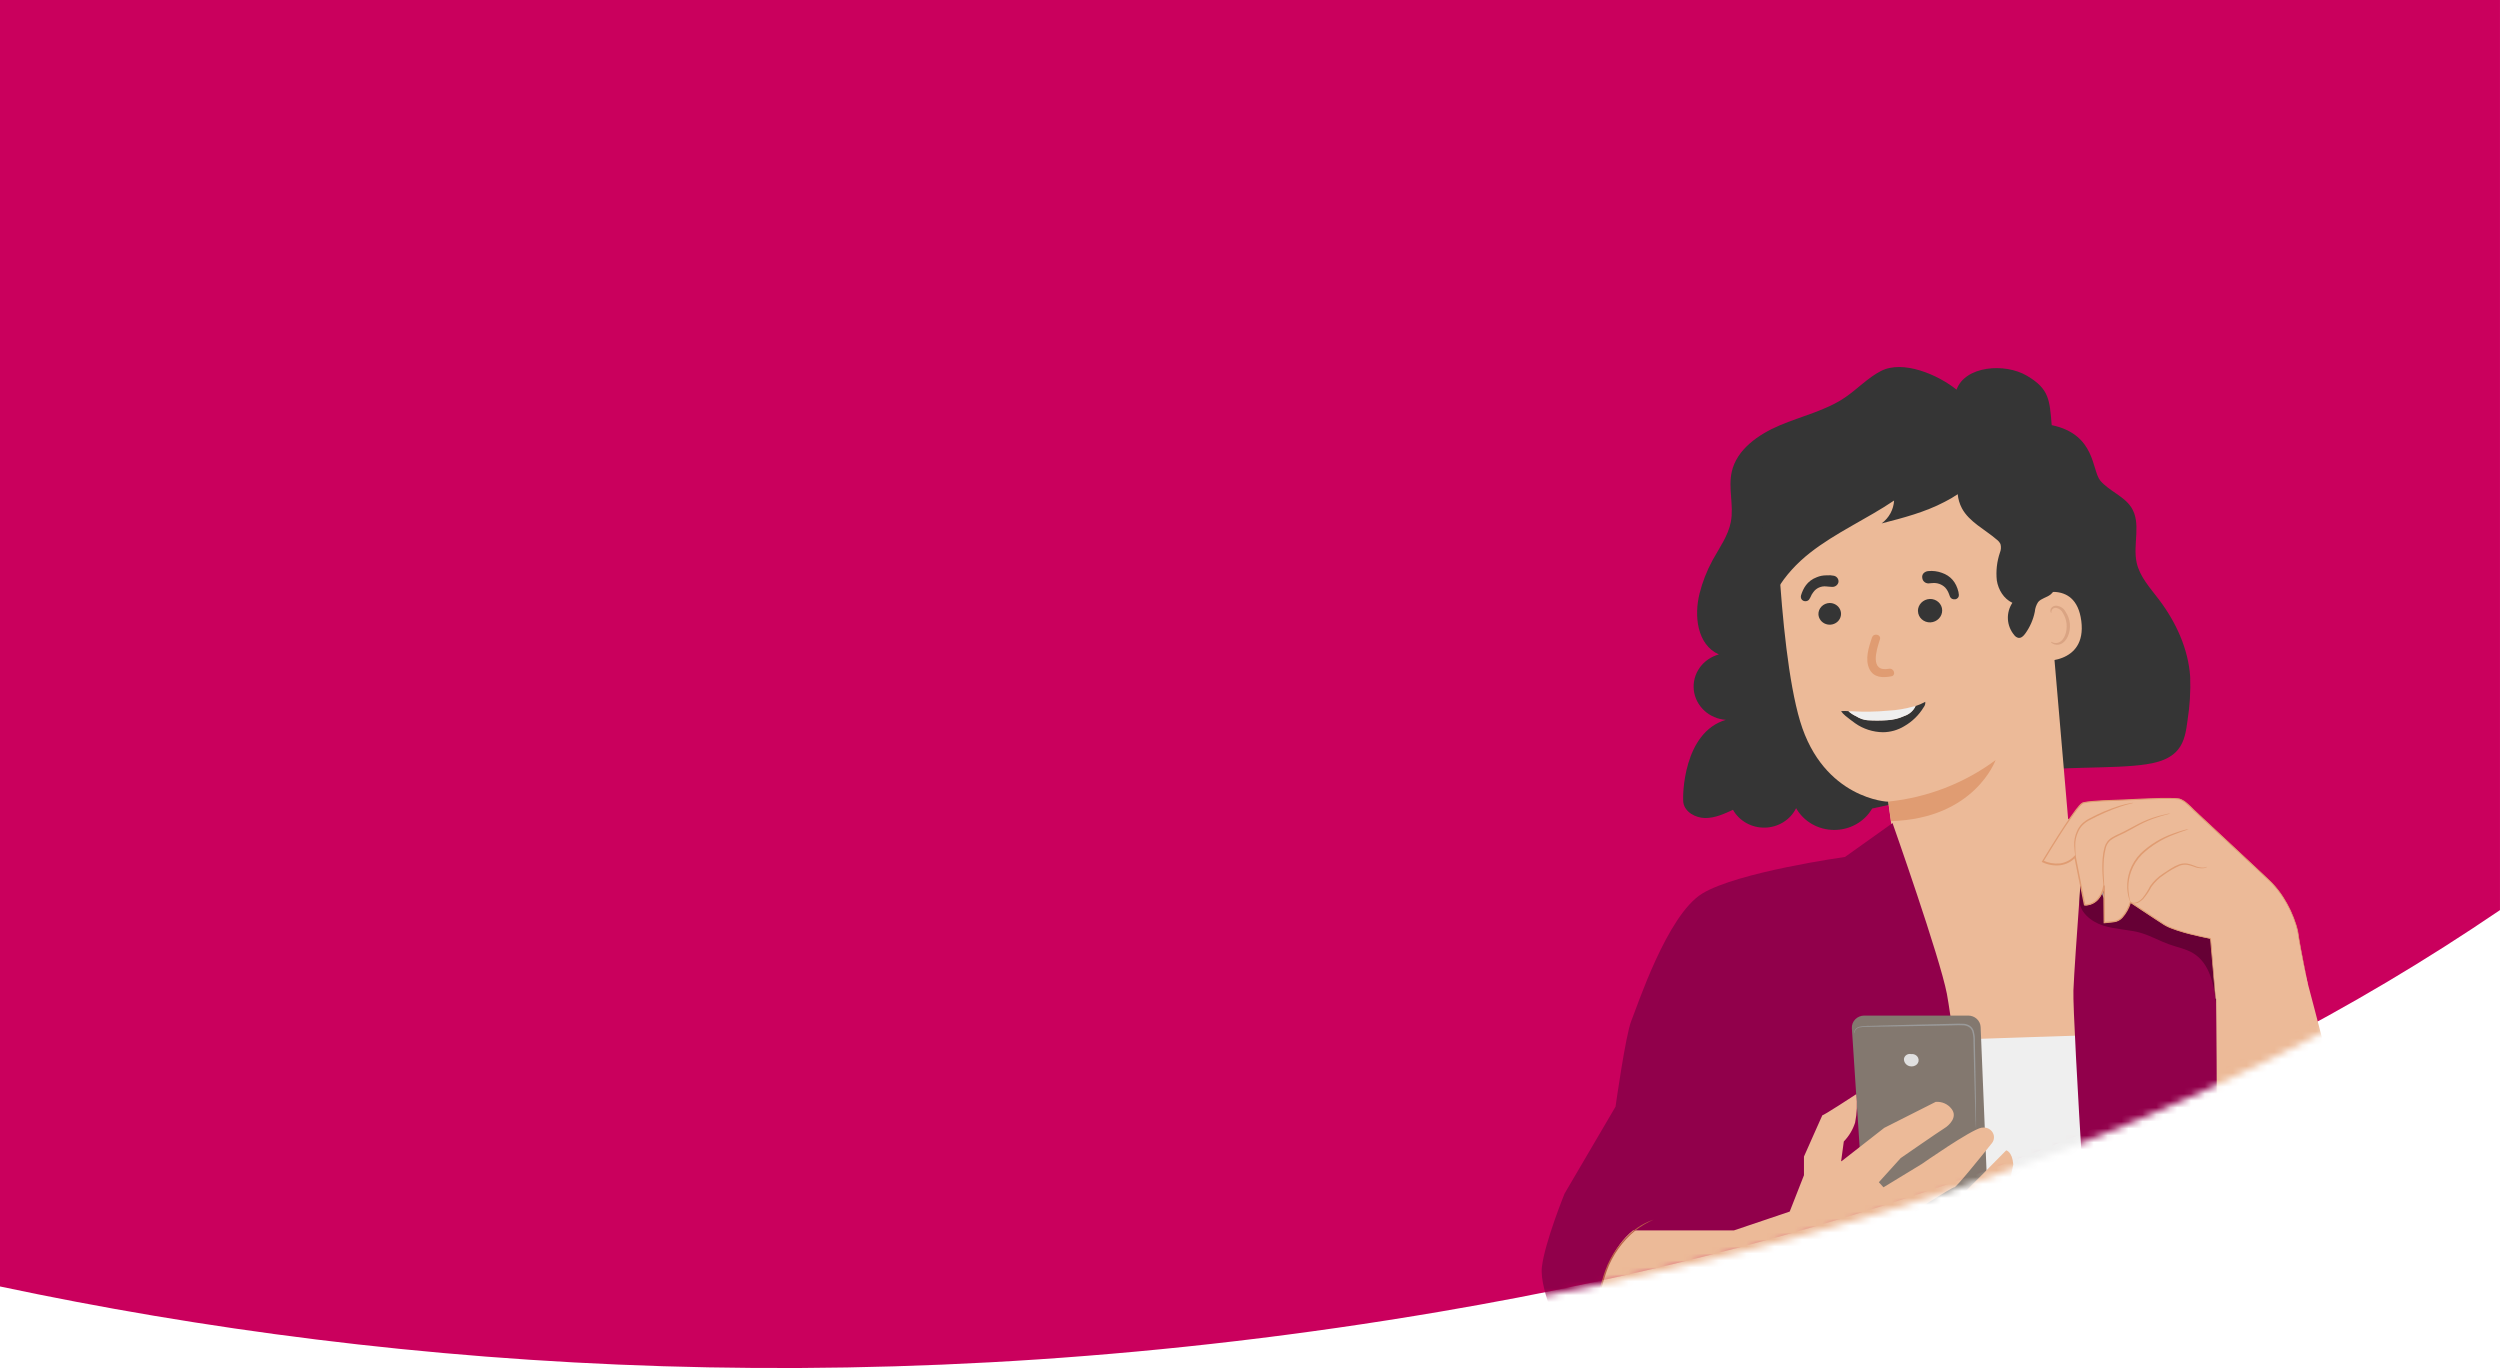 <svg width="360" height="197" viewBox="0 0 360 197" fill="none" xmlns="http://www.w3.org/2000/svg">
<path d="M359.998 0V131.053C317.642 159.879 267.715 178.603 207.381 188.878C127.797 202.432 57.671 197.494 0 185.25V0L359.998 0Z" fill="#CA005D"/>
<mask id="mask0_1714_22038" style="mask-type:alpha" maskUnits="userSpaceOnUse" x="0" y="7" width="360" height="190">
<path d="M360 7.688V133.628C317.644 161.329 267.716 179.323 207.382 189.197C127.798 202.221 57.671 197.476 0 185.71V7.688L360 7.688Z" fill="#CA005D"/>
</mask>
<g mask="url(#mask0_1714_22038)">
<path d="M315.388 97.485C315.119 93.437 313.347 89.574 310.859 86.3C309.608 84.648 308.128 83.043 307.684 81.047C307.087 78.388 308.401 75.338 306.89 73.036C305.823 71.414 303.711 70.709 302.451 69.22C301.191 67.732 301.818 62.552 295.446 61.218C295.137 57.604 295.119 56.025 291.899 54.12C288.679 52.214 282.975 52.683 281.742 56.111C279.011 53.917 274.011 51.809 270.868 53.418C268.931 54.416 267.442 56.051 265.644 57.264C262.85 59.14 259.433 59.919 256.307 61.24C253.182 62.56 250.074 64.746 249.37 67.947C248.837 70.309 249.698 72.791 249.24 75.166C248.854 77.166 247.585 78.883 246.603 80.685C245.783 82.196 245.156 83.797 244.738 85.452C243.926 88.679 244.375 92.839 247.518 94.237C246.386 94.547 245.404 95.23 244.743 96.165C244.083 97.1 243.787 98.228 243.907 99.352C244.026 100.475 244.555 101.523 245.399 102.31C246.243 103.098 247.349 103.575 248.523 103.659C242.393 105.457 242.245 114.642 242.406 115.602C242.635 116.94 244.146 117.783 245.545 117.796C246.944 117.809 248.28 117.202 249.55 116.609C249.996 117.406 250.664 118.068 251.48 118.522C252.295 118.976 253.226 119.203 254.169 119.179C255.112 119.155 256.029 118.88 256.818 118.385C257.607 117.89 258.238 117.195 258.639 116.376C259.173 117.32 259.961 118.109 260.921 118.661C261.881 119.213 262.978 119.507 264.097 119.512C265.216 119.518 266.317 119.235 267.283 118.693C268.249 118.152 269.046 117.371 269.59 116.432L291.065 111.7C292.518 110.289 301.859 110.745 307.253 110.267C309.599 110.056 312.222 109.708 313.657 107.918C314.594 106.752 314.809 105.212 315.002 103.754C315.331 101.68 315.46 99.582 315.388 97.485V97.485Z" fill="#353535"/>
<path d="M277.9 154.46L267.537 128.083L272.918 122.921L272.703 121.26C272.12 117.108 271.9 115.405 271.905 115.443C271.909 115.482 262.578 115.069 259.214 103.853C257.542 98.261 256.64 88.908 256.161 81.224C255.712 74.306 259.389 65.328 266.609 65.207L289.56 67.973C290.618 67.954 291.645 68.317 292.438 68.99C293.23 69.664 293.73 70.598 293.838 71.609L297.806 117.896L300.851 120.395L304.515 152.459L277.9 154.46Z" fill="#ECBA98"/>
<path d="M271.92 115.429C277.545 114.847 282.892 112.778 287.364 109.453C287.364 109.453 284.373 117.903 272.301 118.242L271.92 115.429Z" fill="#E09C72"/>
<path d="M292.533 85.909C292.686 85.814 298.892 83.035 299.708 89.423C300.524 95.812 293.654 95.27 293.618 95.089C293.583 94.909 292.533 85.909 292.533 85.909Z" fill="#ECBA98"/>
<path d="M295.367 92.425C295.394 92.399 295.492 92.489 295.703 92.549C295.992 92.632 296.302 92.602 296.569 92.468C297.241 92.136 297.699 90.996 297.587 89.843C297.532 89.294 297.353 88.762 297.062 88.286C296.975 88.093 296.839 87.924 296.668 87.793C296.497 87.662 296.295 87.572 296.08 87.533C295.942 87.515 295.802 87.544 295.684 87.615C295.566 87.686 295.478 87.794 295.434 87.92C295.367 88.11 295.434 88.23 295.394 88.247C295.353 88.264 295.237 88.157 295.255 87.886C295.273 87.724 295.347 87.572 295.466 87.456C295.548 87.378 295.645 87.317 295.752 87.276C295.859 87.236 295.974 87.216 296.089 87.219C296.372 87.238 296.644 87.328 296.88 87.479C297.116 87.63 297.307 87.837 297.434 88.079C297.786 88.596 298.001 89.186 298.062 89.8C298.179 91.091 297.645 92.382 296.717 92.756C296.545 92.827 296.358 92.86 296.171 92.852C295.983 92.843 295.801 92.794 295.636 92.709C295.367 92.584 295.327 92.446 295.367 92.425Z" fill="#DAA483"/>
<path d="M296.074 82.82C295.899 78.488 295.707 74.065 294.092 70.017C293.781 69.08 293.227 68.233 292.482 67.556C291.815 67.079 291.051 66.741 290.24 66.562C288.989 66.222 288.648 65.409 287.348 65.319C282.415 61.297 275.339 59.92 269.083 61.537C262.828 63.155 257.509 67.651 254.81 73.3C252.152 79.049 251.96 85.571 254.276 91.455C253.873 86.834 256.913 82.532 260.639 79.607C264.366 76.681 268.823 74.732 272.747 72.078C272.713 72.719 272.535 73.345 272.226 73.914C271.916 74.483 271.482 74.98 270.953 75.373C274.061 74.573 277.204 73.756 280.03 72.267C280.682 71.94 281.311 71.572 281.913 71.166C281.977 71.868 282.18 72.553 282.509 73.183C283.568 75.167 285.823 76.225 287.55 77.718C287.773 77.886 287.951 78.103 288.07 78.35C288.18 78.758 288.151 79.189 287.989 79.581C287.551 80.868 287.398 82.23 287.541 83.578C287.751 84.911 288.532 86.223 289.783 86.804C289.316 87.508 289.091 88.335 289.139 89.168C289.186 90.001 289.504 90.799 290.047 91.45C290.192 91.651 290.407 91.795 290.653 91.855C291.056 91.911 291.397 91.571 291.63 91.244C292.319 90.292 292.791 89.212 293.016 88.073C293.057 87.586 293.218 87.116 293.487 86.701C293.935 86.154 294.765 86.043 295.316 85.582C296.097 84.933 296.115 83.823 296.074 82.82Z" fill="#353535"/>
<path d="M274.364 149.937L307.723 148.84L310.817 192.55L281.624 192.937L274.364 149.937Z" fill="#EFEFEF"/>
<path d="M300.322 117.451C300.77 116.905 325.653 133.098 326.779 135.034C327.904 136.97 333.909 192.945 333.909 192.945H301.398C301.398 192.945 298.411 146.861 298.573 142.61C298.734 138.36 300.322 117.451 300.322 117.451Z" fill="#91004B"/>
<path d="M225.296 193.2C225.296 193.2 221.624 185.96 222.032 182.445C222.44 178.93 225.296 171.879 225.296 171.879L232.637 159.36C232.637 159.36 234.103 148.927 234.919 146.969C235.736 145.012 240.032 131.774 245.13 128.668C250.229 125.562 265.677 123.402 265.677 123.402L272.525 118.523C272.525 118.523 279.332 137.819 280.35 143.102C281.368 148.385 287.076 193.179 287.076 193.179L225.296 193.2Z" fill="#91004B"/>
<path opacity="0.3" d="M256.135 192.552C259.431 190.676 263.134 189.557 266.955 189.282C269.897 189.075 272.924 189.364 275.726 188.49C278.865 187.514 281.336 185.208 283.682 182.971C284.374 182.408 284.916 181.696 285.265 180.893C285.547 180.071 285.314 179.017 284.511 178.621C283.888 178.316 283.166 178.475 282.471 178.656C272.577 181.279 263.406 185.957 255.605 192.358" fill="black"/>
<path d="M309.533 123.263C309.533 123.263 309.21 123.319 308.636 123.457C307.836 123.652 307.059 123.926 306.318 124.274C305.804 124.506 305.309 124.775 304.838 125.079C304.296 125.416 303.823 125.846 303.443 126.348C303.031 126.899 302.823 127.567 302.851 128.245C302.868 128.597 302.974 128.94 303.161 129.243C303.36 129.547 303.647 129.789 303.986 129.94C304.322 130.098 304.701 130.153 305.071 130.099C305.249 130.074 305.421 130.016 305.575 129.926C305.729 129.837 305.862 129.719 305.968 129.579C306.154 129.301 306.258 128.98 306.271 128.65C306.284 128.32 306.204 127.993 306.04 127.703C305.882 127.442 305.669 127.215 305.414 127.038C305.159 126.861 304.868 126.737 304.56 126.675C304.015 126.545 303.446 126.545 302.901 126.675C302.114 126.902 301.383 127.276 300.748 127.776C300.3 128.116 300.035 128.322 300.026 128.31C300.017 128.297 300.076 128.245 300.183 128.142C300.291 128.039 300.466 127.888 300.69 127.712C301.318 127.174 302.058 126.771 302.86 126.528C303.428 126.372 304.028 126.354 304.605 126.477C304.942 126.541 305.262 126.674 305.542 126.866C305.822 127.058 306.056 127.305 306.228 127.591C306.415 127.915 306.507 128.281 306.493 128.651C306.48 129.021 306.362 129.38 306.152 129.691C305.907 130.016 305.538 130.236 305.125 130.301C304.708 130.364 304.28 130.302 303.901 130.125C303.519 129.955 303.197 129.683 302.972 129.342C302.768 129.007 302.653 128.629 302.636 128.241C302.607 127.514 302.833 126.799 303.277 126.21C303.68 125.698 304.177 125.26 304.744 124.919C305.227 124.618 305.734 124.352 306.259 124.124C307.016 123.786 307.811 123.532 308.627 123.366C308.919 123.31 309.147 123.285 309.3 123.267C309.377 123.256 309.455 123.255 309.533 123.263V123.263Z" fill="#EFEFEF"/>
<path opacity="0.3" d="M299.902 122.246C304.964 124.612 311.112 124.75 315.619 127.959C318.246 129.821 320.059 132.55 320.708 135.62C321.358 138.69 320.797 141.882 319.135 144.579C318.807 141.842 318.238 138.732 315.821 137.265C314.767 136.624 313.498 136.405 312.328 135.974C311.005 135.51 309.781 134.796 308.44 134.387C306.646 133.836 304.668 133.858 302.861 133.285C301.054 132.713 299.305 131.238 299.444 129.414L299.902 122.246Z" fill="black"/>
<path d="M319.054 143.828L318.336 135.176C318.336 135.176 313.444 134.268 311.708 133.21C309.973 132.151 306.776 129.962 306.776 129.962C306.776 129.962 306.009 132.603 304.43 132.754L303.013 132.909L302.991 127.57C302.991 127.57 302.717 129.962 300.673 130.332C300.224 130.418 300.197 130.332 300.197 130.332L298.816 123.358C298.816 123.358 297.17 125.397 294.175 124.038C294.175 124.038 299.031 115.906 299.982 115.605C300.933 115.304 306.036 115.197 306.036 115.197C306.036 115.197 313.139 114.766 313.928 115.059C314.717 115.352 315.82 116.556 315.82 116.556C315.82 116.556 324.175 124.261 326.856 126.843C329.538 129.424 330.793 133.21 330.959 134.587C331.125 135.963 332.305 141.621 332.305 141.621" fill="#ECBA98"/>
<path d="M332.313 141.607C332.297 141.56 332.283 141.513 332.272 141.465C332.25 141.362 332.219 141.224 332.174 141.035L331.824 139.396C331.676 138.677 331.497 137.795 331.286 136.758C331.183 136.242 331.075 135.683 330.976 135.085C330.923 134.788 330.896 134.474 330.828 134.164C330.761 133.854 330.676 133.536 330.582 133.213C330.134 131.79 329.489 130.431 328.663 129.174C328.2 128.462 327.667 127.795 327.071 127.182C326.447 126.554 325.748 125.938 325.057 125.285L315.734 116.62C315.455 116.315 315.155 116.028 314.837 115.76C314.54 115.479 314.181 115.265 313.788 115.131C313.362 115.074 312.932 115.049 312.501 115.058C312.053 115.058 311.604 115.058 311.156 115.058C309.362 115.097 307.537 115.205 305.658 115.291C304.721 115.316 303.775 115.351 302.82 115.402C302.344 115.428 301.869 115.458 301.389 115.497C300.917 115.523 300.449 115.591 299.99 115.699C299.803 115.816 299.638 115.961 299.501 116.13C299.349 116.31 299.201 116.491 299.053 116.68C298.761 117.059 298.488 117.446 298.214 117.842C297.667 118.625 297.143 119.434 296.618 120.251C295.802 121.542 295.017 122.798 294.255 124.058L294.205 123.904C294.949 124.263 295.784 124.412 296.613 124.334C297.421 124.231 298.163 123.852 298.703 123.267L298.864 123.09L298.909 123.314C299.38 125.702 299.842 128.047 300.29 130.288C300.29 130.223 300.264 130.241 300.259 130.228H300.313C300.355 130.232 300.397 130.232 300.438 130.228C300.529 130.218 300.619 130.202 300.708 130.18L300.968 130.112L301.214 130.013C301.536 129.865 301.821 129.652 302.048 129.389C302.489 128.849 302.771 128.206 302.864 127.526H303.08C303.08 129.367 303.093 131.146 303.12 132.861L303.008 132.766L304.389 132.62C304.819 132.568 305.213 132.366 305.497 132.052C306.053 131.426 306.461 130.692 306.694 129.901L306.734 129.785L306.838 129.853L309.86 131.858L311.286 132.805C311.725 133.12 312.206 133.377 312.716 133.57C313.671 133.934 314.649 134.237 315.645 134.478C316.586 134.715 317.488 134.908 318.335 135.081H318.38V135.128L318.882 141.512C318.936 142.247 318.976 142.81 319.003 143.203C319.003 143.388 319.026 143.534 319.03 143.633C319.035 143.732 319.03 143.78 319.03 143.78C319.03 143.78 319.03 143.732 319.008 143.633C318.985 143.534 319.008 143.388 318.963 143.203C318.927 142.812 318.878 142.248 318.806 141.512C318.676 140.028 318.488 137.868 318.25 135.136L318.299 135.188C317.447 135.029 316.542 134.835 315.609 134.599C314.604 134.361 313.617 134.061 312.654 133.7C312.133 133.505 311.641 133.244 311.192 132.925L309.766 131.983L306.73 129.987L306.873 129.939C306.639 130.764 306.216 131.528 305.636 132.177C305.322 132.523 304.886 132.747 304.412 132.805L303.03 132.955H302.918V132.848C302.9 131.127 302.882 129.347 302.864 127.509H303.075C302.98 128.23 302.683 128.912 302.214 129.483C301.97 129.771 301.664 130.004 301.317 130.167L301.048 130.275L300.761 130.348C300.667 130.372 300.571 130.389 300.474 130.4H300.317H300.228H300.169H300.129C300.129 130.4 300.098 130.4 300.08 130.314L298.694 123.4L298.896 123.447C298.32 124.082 297.523 124.492 296.654 124.6C295.782 124.692 294.902 124.542 294.116 124.17L293.999 124.119L294.062 124.015C294.824 122.748 295.612 121.476 296.425 120.199C296.95 119.382 297.479 118.573 298.03 117.782C298.304 117.386 298.582 116.994 298.873 116.611C299.021 116.422 299.169 116.237 299.322 116.052C299.479 115.85 299.673 115.678 299.896 115.544C300.377 115.43 300.868 115.359 301.362 115.334C301.847 115.291 302.326 115.265 302.806 115.235C303.76 115.189 304.706 115.153 305.645 115.127C307.51 115.045 309.353 114.938 311.147 114.903C311.595 114.903 312.044 114.903 312.492 114.903C312.942 114.897 313.392 114.924 313.837 114.985C314.264 115.128 314.652 115.359 314.976 115.661C315.293 115.93 315.593 116.217 315.873 116.521L325.174 125.211C325.864 125.87 326.555 126.481 327.187 127.117C327.786 127.742 328.32 128.421 328.784 129.144C329.609 130.416 330.252 131.789 330.694 133.226C330.794 133.543 330.876 133.865 330.941 134.19C331.003 134.508 331.03 134.818 331.08 135.115C331.174 135.713 331.277 136.268 331.371 136.789C331.573 137.825 331.743 138.712 331.878 139.434C332.012 140.157 332.124 140.695 332.201 141.078C332.236 141.258 332.263 141.396 332.281 141.508C332.299 141.62 332.313 141.607 332.313 141.607Z" fill="#E09C72"/>
<path d="M307.227 115.606C307.227 115.644 306.488 115.773 305.331 116.156C303.829 116.673 302.374 117.308 300.981 118.053C300.584 118.245 300.223 118.5 299.914 118.806C299.632 119.096 299.407 119.433 299.25 119.8C298.961 120.421 298.82 121.095 298.837 121.775C298.837 122.36 298.882 122.837 298.887 123.164C298.909 123.336 298.909 123.509 298.887 123.681C298.845 123.514 298.821 123.344 298.815 123.173C298.784 122.842 298.716 122.373 298.689 121.779C298.65 121.073 298.781 120.368 299.071 119.718C299.234 119.327 299.469 118.967 299.766 118.656C300.09 118.331 300.469 118.06 300.887 117.856C302.289 117.102 303.766 116.482 305.295 116.006C305.76 115.868 306.233 115.754 306.712 115.666C306.88 115.625 307.054 115.605 307.227 115.606V115.606Z" fill="#E09C72"/>
<path d="M312.56 117.129C312.335 117.213 312.104 117.28 311.869 117.331C311.421 117.46 310.775 117.632 310.003 117.916C309.1 118.25 308.23 118.661 307.403 119.142C306.927 119.405 306.425 119.684 305.896 119.951C305.367 120.218 304.784 120.45 304.264 120.764C304.009 120.908 303.787 121.099 303.612 121.327C303.436 121.555 303.31 121.814 303.241 122.089C303.101 122.617 303.008 123.155 302.963 123.698C302.896 124.625 302.896 125.555 302.963 126.482C303.004 127.278 303.039 127.923 303.053 128.37C303.074 128.601 303.074 128.833 303.053 129.063C303.007 128.836 302.98 128.606 302.972 128.375C302.927 127.889 302.873 127.256 302.806 126.49C302.72 125.556 302.708 124.617 302.77 123.681C302.81 123.124 302.902 122.571 303.044 122.029C303.123 121.735 303.257 121.456 303.439 121.207C303.635 120.955 303.88 120.74 304.16 120.575C304.717 120.244 305.291 120.029 305.811 119.758C306.331 119.486 306.838 119.22 307.317 118.962C308.161 118.487 309.048 118.086 309.968 117.766C310.591 117.56 311.226 117.387 311.869 117.249C312.095 117.188 312.326 117.148 312.56 117.129Z" fill="#E09C72"/>
<path d="M315.159 119.398C314.975 119.489 314.781 119.561 314.581 119.614C314.209 119.743 313.684 119.928 313.02 120.19C311.308 120.834 309.75 121.806 308.442 123.047C307.75 123.745 307.221 124.576 306.89 125.486C306.619 126.232 306.48 127.015 306.478 127.805C306.504 128.53 306.609 129.251 306.792 129.956C306.792 129.956 306.76 129.913 306.724 129.818C306.664 129.678 306.613 129.534 306.572 129.388C306.414 128.866 306.329 128.327 306.316 127.783C306.293 126.974 306.417 126.168 306.684 125.4C307.014 124.456 307.556 123.592 308.271 122.87C309.6 121.606 311.199 120.634 312.957 120.022C313.621 119.777 314.173 119.614 314.554 119.51C314.751 119.453 314.954 119.416 315.159 119.398Z" fill="#E09C72"/>
<path d="M317.863 124.8C317.863 124.8 317.831 124.839 317.751 124.886C317.634 124.954 317.504 124.999 317.369 125.02C316.874 125.074 316.372 125 315.917 124.805C315.609 124.687 315.291 124.598 314.966 124.538C314.599 124.488 314.226 124.529 313.881 124.658C313.086 125.008 312.334 125.441 311.639 125.949C310.918 126.418 310.295 127.014 309.804 127.704C309.48 128.329 309.083 128.916 308.621 129.455C308.424 129.654 308.198 129.822 307.948 129.954C307.756 130.054 307.539 130.101 307.32 130.092C307.184 130.088 307.05 130.065 306.921 130.023C306.831 129.993 306.791 129.976 306.791 129.967C306.791 129.959 306.984 130.01 307.32 130.006C307.521 129.996 307.716 129.94 307.89 129.842C308.119 129.708 308.326 129.541 308.504 129.348C308.936 128.799 309.31 128.211 309.621 127.592C310.122 126.876 310.765 126.261 311.513 125.781C311.899 125.514 312.284 125.273 312.656 125.041C313.015 124.806 313.402 124.614 313.809 124.469C314.188 124.333 314.598 124.295 314.997 124.357C315.332 124.428 315.66 124.529 315.975 124.658C316.404 124.86 316.879 124.956 317.356 124.938C317.53 124.909 317.699 124.863 317.863 124.8V124.8Z" fill="#E09C72"/>
<path d="M337.07 189.995C334.914 191.659 332.169 192.455 329.414 192.214C326.659 191.973 324.109 190.715 322.303 188.705C320.24 186.39 318.599 183.542 318.854 180.5C319.487 172.864 319.106 142.611 319.106 142.611L331.76 139.492C331.76 139.492 341.514 176.061 341.989 182.441C342.186 185.233 339.801 187.892 337.07 189.995Z" fill="#ECBA98"/>
<path d="M235.162 177.178H249.686L257.718 174.468L260.059 168.497C260.059 168.497 264.772 165.055 269.677 169.4C274.583 173.745 277.597 182.427 277.597 182.427L264.592 186.772C264.592 186.772 256.485 192.589 255.538 192.606L229.579 192.941C229.579 192.941 229.314 181.881 235.162 177.178Z" fill="#ECBA98"/>
<path d="M268.386 174.37L266.668 148.053C266.656 147.82 266.693 147.586 266.777 147.367C266.861 147.148 266.992 146.947 267.159 146.778C267.327 146.608 267.529 146.473 267.753 146.381C267.977 146.289 268.219 146.242 268.462 146.242H283.417C283.879 146.242 284.322 146.412 284.656 146.717C284.99 147.022 285.189 147.439 285.211 147.881L286.292 174.193C286.3 174.424 286.259 174.654 286.172 174.869C286.086 175.084 285.955 175.281 285.787 175.447C285.62 175.612 285.42 175.744 285.198 175.834C284.977 175.924 284.739 175.97 284.498 175.97H270.148C269.699 175.964 269.269 175.796 268.942 175.499C268.616 175.203 268.417 174.8 268.386 174.37V174.37Z" fill="#83786F"/>
<path d="M284.557 162.551C284.536 162.446 284.526 162.339 284.525 162.233C284.525 162 284.512 161.695 284.485 161.316C284.458 160.494 284.422 159.35 284.377 157.948C284.333 156.545 284.297 154.829 284.247 152.953C284.226 152.012 284.203 151.028 284.176 150.001C284.2 149.494 284.141 148.986 284.001 148.496C283.918 148.26 283.761 148.054 283.552 147.906C283.337 147.764 283.087 147.677 282.826 147.652C282.273 147.622 281.719 147.622 281.167 147.652L279.543 147.687L276.467 147.743L271.256 147.829L269.256 147.855C268.758 147.829 268.259 147.859 267.768 147.945C267.618 147.982 267.48 148.051 267.362 148.146C267.244 148.241 267.15 148.361 267.086 148.496C267.054 148.595 267.034 148.697 267.028 148.801C266.989 148.698 266.989 148.586 267.028 148.483C267.085 148.334 267.178 148.2 267.299 148.092C267.421 147.984 267.568 147.906 267.727 147.863C268.223 147.758 268.731 147.713 269.239 147.73L271.239 147.67L276.449 147.536L279.521 147.467L281.149 147.429C281.713 147.399 282.279 147.399 282.844 147.429C283.143 147.461 283.429 147.563 283.678 147.726C283.919 147.902 284.1 148.143 284.198 148.418C284.346 148.932 284.408 149.465 284.382 149.997C284.403 151.021 284.422 152.005 284.44 152.948C284.467 154.824 284.494 156.515 284.521 157.943C284.548 159.372 284.521 160.494 284.552 161.312V162.228C284.564 162.335 284.566 162.443 284.557 162.551Z" fill="#9A9A9A"/>
<path d="M276.208 152.325C276.126 152.147 275.986 151.998 275.809 151.902C275.632 151.806 275.428 151.767 275.226 151.791C275.109 151.762 274.986 151.758 274.867 151.778C274.747 151.798 274.634 151.842 274.533 151.908C274.433 151.973 274.349 152.059 274.286 152.158C274.223 152.257 274.182 152.369 274.168 152.484C274.159 152.72 274.233 152.953 274.38 153.143C274.527 153.333 274.737 153.469 274.975 153.53C275.153 153.577 275.341 153.58 275.521 153.539C275.702 153.499 275.868 153.416 276.006 153.297C276.14 153.175 276.232 153.016 276.268 152.842C276.304 152.668 276.283 152.487 276.208 152.325Z" fill="#E0E0E0"/>
<path d="M259.771 169.225V166.545C259.771 166.545 262.515 160.35 262.434 160.578C262.353 160.806 267.295 157.566 267.295 157.566C267.464 158.93 267.409 160.31 267.134 161.658C266.812 162.67 266.256 163.6 265.506 164.377L265.116 167.268L271.331 162.411L278.735 158.672C279.172 158.635 279.613 158.708 280.013 158.883C280.413 159.058 280.759 159.329 281.017 159.67C281.963 160.879 280.627 162.088 279.995 162.467C279.362 162.845 273.694 166.769 273.694 166.769L270.555 170.241L271.223 170.972L276.761 167.599C276.761 167.599 283.77 162.69 285.344 162.385H285.434C285.724 162.339 286.022 162.378 286.288 162.498C286.555 162.617 286.778 162.81 286.928 163.053C287.078 163.295 287.148 163.575 287.13 163.857C287.111 164.138 287.005 164.408 286.824 164.631C284.896 167.035 281.578 171.127 281.407 170.985C281.237 170.843 273.972 175.545 273.972 175.545C273.972 175.545 281.174 173.278 281.802 172.749C282.43 172.22 288.891 165.65 288.891 165.65C288.891 165.65 289.757 165.801 289.914 167.689L289.519 169.578C289.519 169.578 289.676 170.03 289.914 171.011C290.152 171.992 286.528 178.72 286.528 178.72C286.528 178.72 272.353 186.197 271.013 186.275C269.672 186.352 264.735 186.275 264.735 186.275L259.771 169.225Z" fill="#ECBA98"/>
<path d="M289.408 169.332C289.34 169.532 289.248 169.724 289.134 169.904C288.841 170.405 288.513 170.887 288.152 171.345C287.704 171.935 287.148 172.606 286.583 173.393C285.96 174.252 285.249 175.049 284.462 175.772C282.99 177.041 281.348 178.113 279.578 178.96C278.906 179.296 278.359 179.554 277.977 179.73C277.786 179.833 277.583 179.915 277.372 179.976C277.55 179.852 277.739 179.744 277.937 179.653C278.341 179.434 278.87 179.158 279.498 178.823C281.228 177.942 282.841 176.863 284.3 175.609C285.079 174.895 285.786 174.113 286.412 173.273C286.986 172.49 287.56 171.823 288.022 171.251C288.484 170.679 288.834 170.201 289.058 169.861C289.163 169.678 289.28 169.501 289.408 169.332Z" fill="#E09C72"/>
<path d="M238.109 175.633C237.178 176.051 236.3 176.572 235.495 177.186C233.613 178.744 232.191 180.75 231.374 183.002C230.585 185.263 230.09 187.608 229.898 189.985C229.813 190.871 229.742 191.598 229.688 192.136L229.62 192.725C229.621 192.794 229.609 192.863 229.585 192.928C229.575 192.859 229.575 192.79 229.585 192.721C229.585 192.562 229.585 192.364 229.585 192.132C229.585 191.62 229.652 190.875 229.728 189.981C229.877 187.583 230.359 185.214 231.159 182.938C231.987 180.649 233.452 178.621 235.396 177.074C235.991 176.618 236.641 176.234 237.333 175.93C237.519 175.845 237.709 175.771 237.903 175.706C237.969 175.676 238.038 175.651 238.109 175.633V175.633Z" fill="#BA5E49"/>
<path d="M269.579 91.79C269.803 91.102 270.924 91.36 270.713 92.07C270.211 93.601 269.175 96.828 272.018 96.303C272.749 96.17 273.081 97.254 272.345 97.392C271.108 97.62 269.834 97.602 269.206 96.359C268.502 94.944 269.112 93.175 269.565 91.79" fill="#E09C72"/>
<path d="M275.849 101.669C276.331 101.51 276.797 101.307 277.239 101.062C277.272 101.343 277.188 101.624 277.006 101.845C276.328 102.973 275.36 103.915 274.194 104.582C273.28 105.134 272.225 105.432 271.145 105.442C269.704 105.421 268.306 104.97 267.145 104.151C266.656 103.82 266.198 103.429 265.728 103.067C265.491 102.875 265.284 102.652 265.113 102.405C265.465 102.373 265.82 102.373 266.172 102.405C266.516 102.702 266.902 102.951 267.32 103.145C267.793 103.455 268.341 103.646 268.911 103.7C269.84 103.762 270.772 103.762 271.701 103.7C272.58 103.661 273.442 103.452 274.234 103.085C274.592 102.964 274.919 102.774 275.197 102.527C275.475 102.28 275.697 101.981 275.849 101.648" fill="#353535"/>
<path d="M275.847 101.668C275.695 102.001 275.473 102.3 275.196 102.547C274.918 102.795 274.59 102.984 274.233 103.105C273.44 103.472 272.578 103.682 271.699 103.72C270.77 103.782 269.838 103.782 268.91 103.72C268.339 103.667 267.791 103.476 267.318 103.165C266.901 102.972 266.514 102.723 266.17 102.425C266.345 102.425 266.524 102.425 266.704 102.425C268.434 102.526 270.171 102.496 271.896 102.335C273.129 102.273 274.35 102.072 275.533 101.737C275.636 101.709 275.741 101.691 275.847 101.681" fill="#EFEFEF"/>
<path d="M276.19 88.002C276.194 88.223 276.244 88.44 276.337 88.642C276.43 88.843 276.563 89.025 276.731 89.176C276.898 89.327 277.095 89.445 277.31 89.522C277.525 89.599 277.754 89.634 277.984 89.624C278.446 89.599 278.88 89.403 279.195 89.077C279.51 88.752 279.682 88.322 279.674 87.878C279.671 87.657 279.621 87.439 279.529 87.237C279.436 87.035 279.302 86.853 279.135 86.701C278.968 86.55 278.771 86.432 278.555 86.355C278.34 86.277 278.11 86.242 277.881 86.251C277.416 86.275 276.979 86.471 276.662 86.797C276.345 87.124 276.172 87.556 276.181 88.002" fill="#353535"/>
<path d="M261.854 88.467C261.869 88.774 261.979 89.07 262.168 89.317C262.357 89.565 262.618 89.754 262.919 89.86C263.219 89.966 263.546 89.984 263.857 89.913C264.169 89.842 264.451 89.684 264.67 89.46C264.888 89.235 265.033 88.954 265.086 88.651C265.139 88.348 265.097 88.037 264.967 87.757C264.836 87.476 264.622 87.239 264.352 87.075C264.081 86.91 263.766 86.826 263.446 86.832C263.009 86.848 262.596 87.029 262.298 87.337C261.999 87.644 261.84 88.052 261.854 88.472" fill="#353535"/>
<path d="M282.02 85.246C281.679 83.827 280.894 82.923 279.625 82.484C279.007 82.257 278.342 82.172 277.684 82.235C277.414 82.253 277.162 82.37 276.98 82.562C276.9 82.655 276.844 82.764 276.815 82.881C276.785 82.998 276.783 83.12 276.809 83.237C276.822 83.357 276.86 83.473 276.922 83.578C276.985 83.682 277.069 83.773 277.17 83.844C277.271 83.916 277.386 83.966 277.509 83.992C277.631 84.018 277.758 84.019 277.881 83.995C277.944 83.995 278.002 83.995 278.065 83.969C278.111 83.965 278.158 83.965 278.204 83.969C278.555 83.925 278.912 83.961 279.245 84.075C279.579 84.188 279.88 84.376 280.123 84.623C280.344 84.879 280.517 85.17 280.634 85.483L280.796 85.913C280.85 86.046 280.95 86.156 281.079 86.225C281.208 86.294 281.359 86.318 281.504 86.292H281.599C281.743 86.259 281.872 86.178 281.96 86.063C282.048 85.948 282.09 85.806 282.078 85.664C282.073 85.581 282.061 85.499 282.042 85.419L282.02 85.246Z" fill="#353535"/>
<path d="M263.977 82.894C263.702 82.836 263.419 82.821 263.139 82.851H262.955C262.508 82.853 262.066 82.939 261.654 83.105C260.183 83.647 259.65 84.778 259.354 85.708C259.325 85.808 259.316 85.913 259.327 86.017C259.336 86.155 259.396 86.286 259.495 86.386C259.594 86.487 259.726 86.551 259.87 86.568C259.941 86.581 260.014 86.581 260.085 86.568C260.175 86.557 260.262 86.528 260.339 86.482C260.417 86.436 260.483 86.374 260.533 86.301C260.603 86.2 260.663 86.094 260.713 85.983C260.81 85.726 260.947 85.485 261.121 85.269C261.321 84.984 261.598 84.756 261.923 84.61C262.247 84.465 262.607 84.407 262.964 84.443L263.237 84.469C263.403 84.469 263.574 84.503 263.74 84.507C263.966 84.537 264.195 84.482 264.381 84.355C264.566 84.228 264.695 84.038 264.74 83.823C264.755 83.714 264.748 83.602 264.718 83.495C264.688 83.389 264.635 83.289 264.564 83.202C264.493 83.115 264.405 83.042 264.304 82.989C264.203 82.935 264.092 82.901 263.977 82.89" fill="#353535"/>
</g>
</svg>
